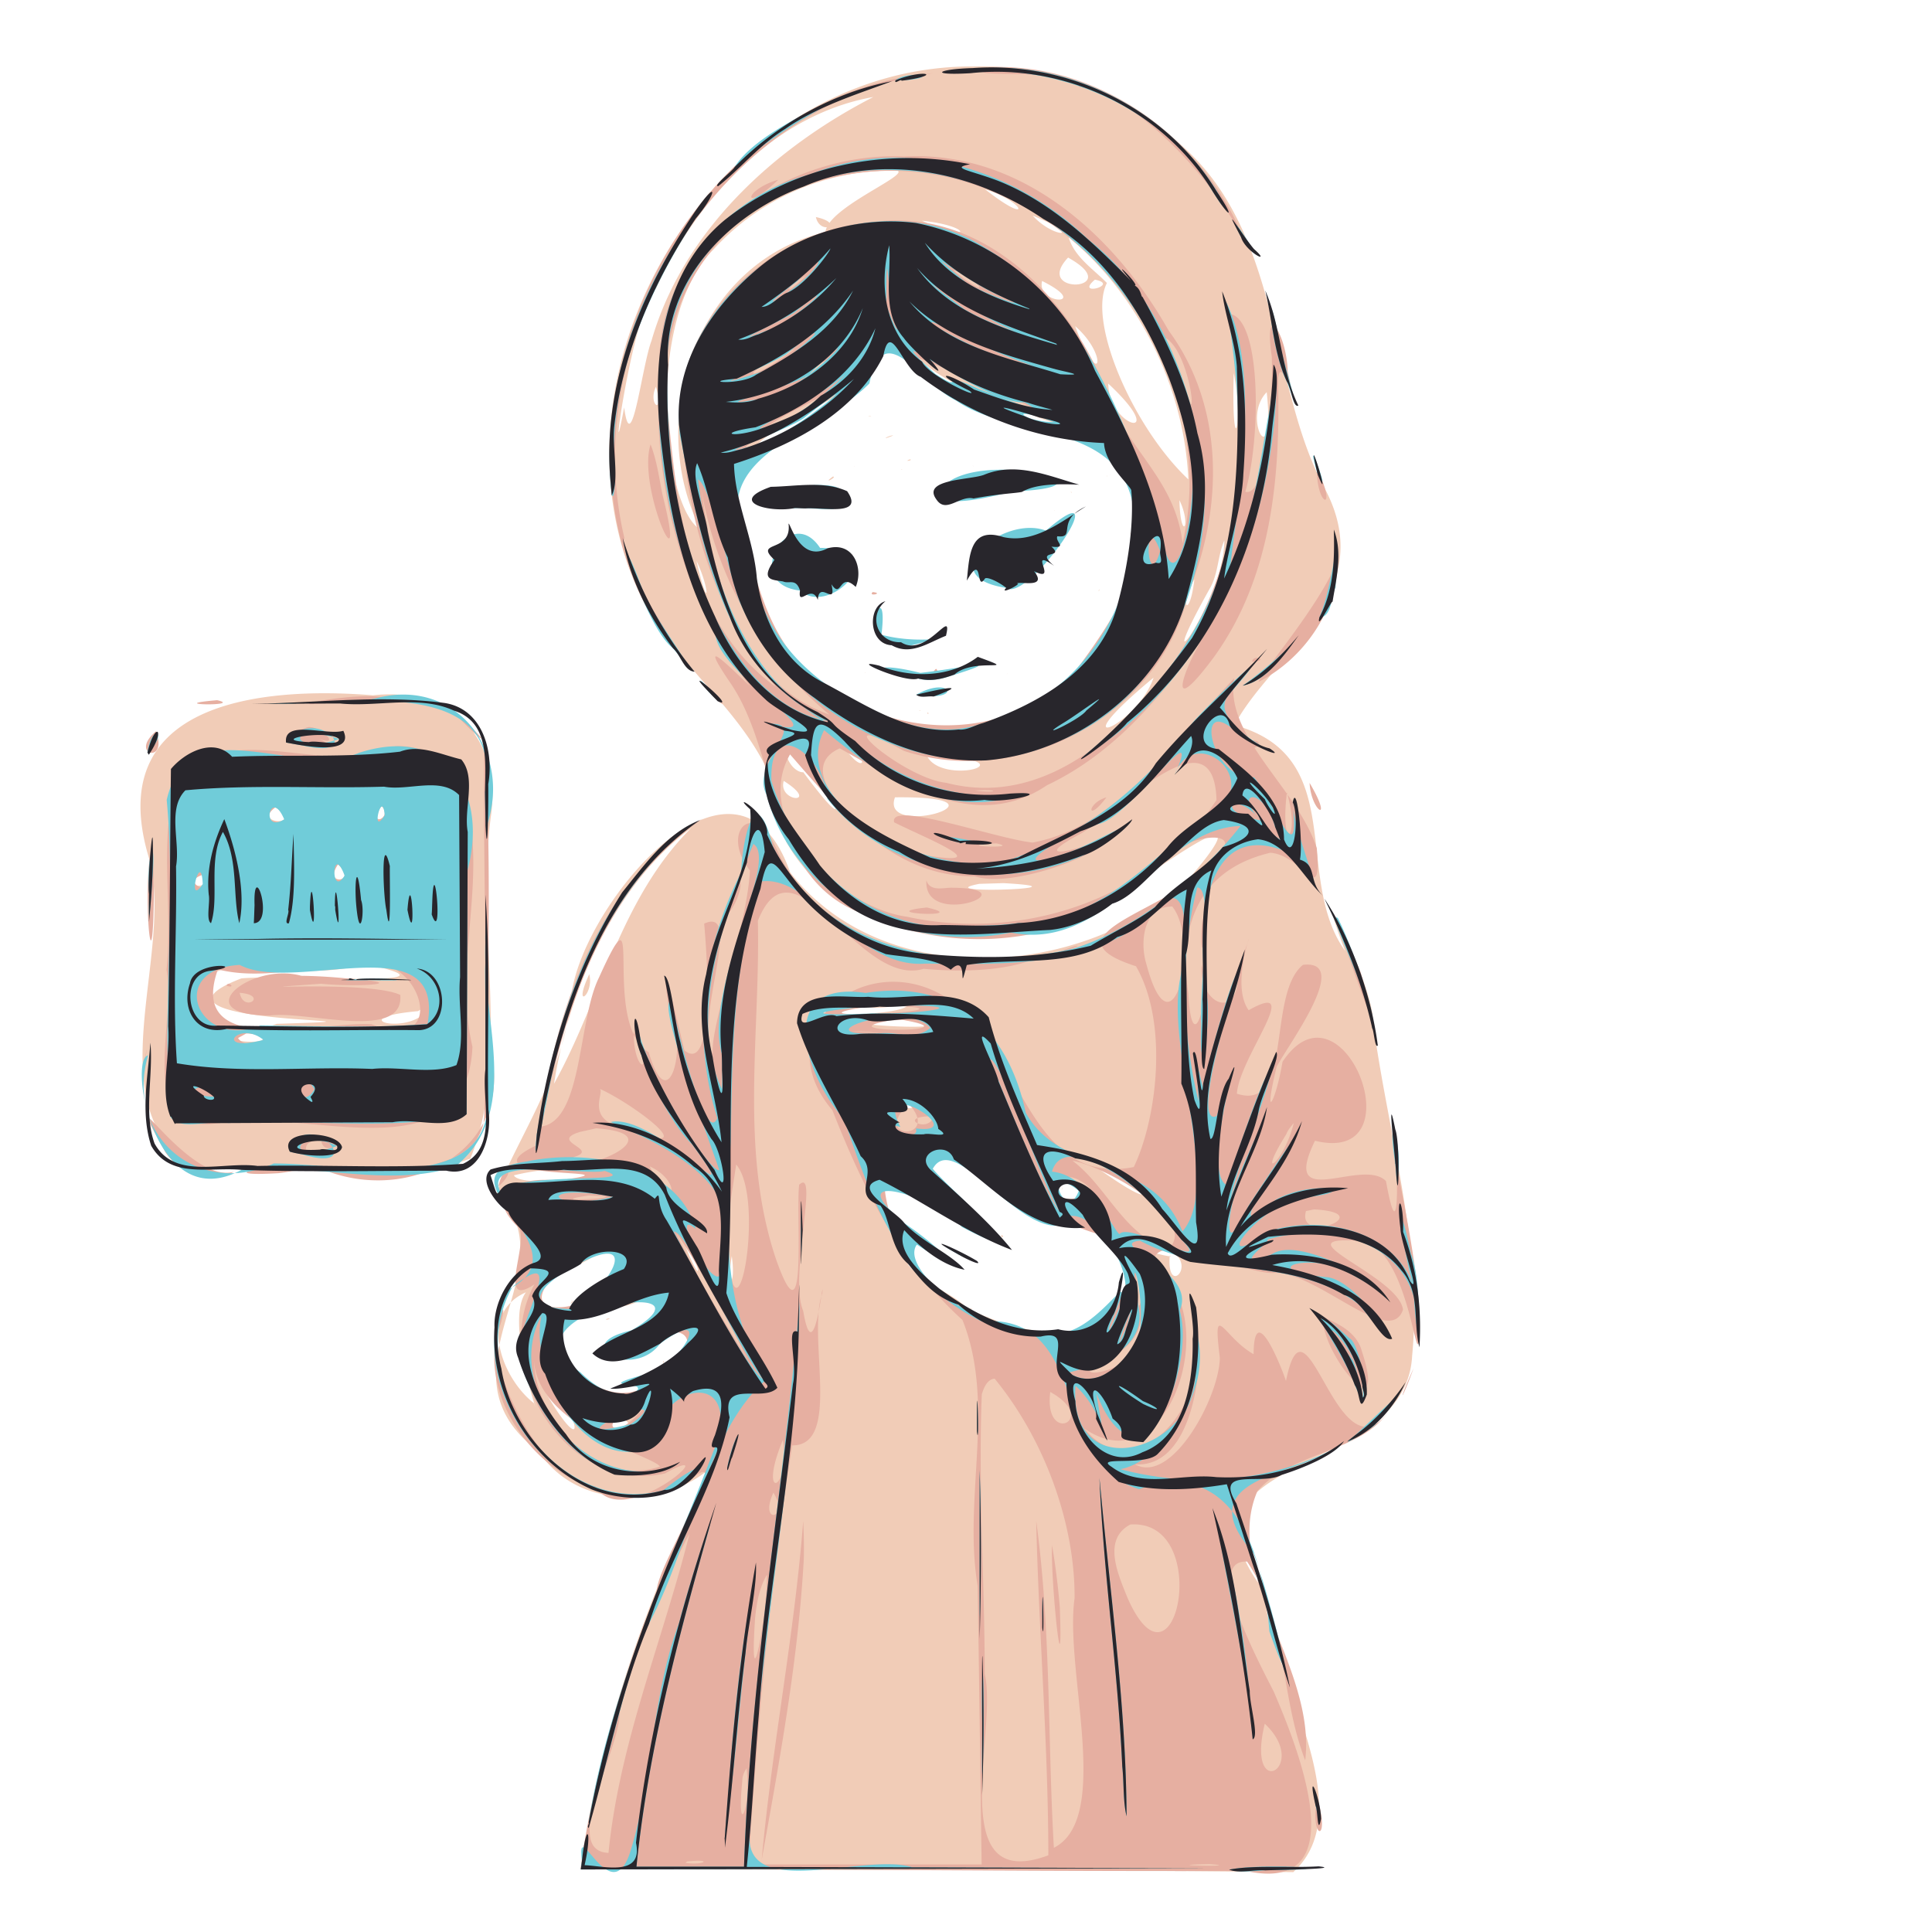 <svg xmlns="http://www.w3.org/2000/svg" width="200" height="200" viewBox="0 0 52.917 52.917"><path d="M-2179.648 1726.948c-7.185-.026-12.346 8.776-8.833 15.021 1.407 2.16 3.52 3.398 3.712 6.207 1.546 2.77 5.307 3.067 8.014 2.196 1.327-.787 5.677-4.22 2.908-1.048-2.899 2.609-8.276 2.955-10.811-.302-1.458-4.154-5.646.815-5.986 3.32-.165 2.144-1.495 3.969-2.05 5.452 2.093 2.114-1.822 4.848 1.132 7.076 1.267 1.867 3.855 1.35 4.763.414-1.743 3.468-3.046 7.184-3.585 11.037 6.503.032 13.021.01 19.506.084 1.9-1.734-.608-5.359-.811-7.716-2.881-3.84 3.886-3.008 4.067-6.424.295-3.062-.674-6.123-1.073-9.16.041-.908-1.797-4.64-.762-1.93-1.44-2.015.108-5.33-3.032-6.185 1.005-1.919 4.046-3.587 2.452-6.524-1.565-2.934-1.118-7.24-4.213-9.611-1.44-1.374-3.444-1.944-5.398-1.907zm-2.732.837c-2.6 1.335-5.183 3.578-6.075 6.673-.27.715-.552 3.303-.75 1.828-.458 2.489.21-2.651.875-3.258 1.119-2.437 3.21-4.758 5.95-5.243zm.129 2.028c1.827-.235-1.373.871-1.44 1.673-3.494.807-4.97 5.099-3.415 8.155-1.054-.598-1.56-5.771.36-7.692a6.587 6.587 0 0 1 4.495-2.136zm2.93.498c1.108.343 1.327 1.044 0 0zm1.307.724c1.472.602.593.652 0 0zm-5.939.038c.118.527.825.18 0 0zm2.905.1c1.413.148 1.382.64 0 0zm4.017.447c1.93 1.611 3.172 4.134 3.279 6.638-1.502-1.411-2.773-4.31-2.23-5.379-.376-.387-.891-.71-1.05-1.259zm-.014.563c1.628.907-.997 1.057 0 0zm.734.605c.71.138-.572.483 0 0zm-1.446.036c1.385.692-.168.666 0 0zm.906 1.238c.936.81.68 1.837 0 0zm-5.178.124c.681.59 1.232 1.171 2.111 1.548 1.096.303 2 .976 3.18 1.122.746.155.978.55 1.418 1.032.269.358.324 1.446.162 1.585-.35.606-.01 1.857-.437 2.619-.452 1.576-2.207 2.387-3.36 2.82-1.044.614-2.637.166-3.492-.225-.7-.127-1.876-.682-2.259-1.608-.667-.876-.834-1.97-1.326-2.956-.403-1.015-.247-2.52.967-3.186.951-.68 2.445-1.055 2.63-2.225.138.279.361-.42.406-.526zm-.4.722c.018-.016.042-.062 0 0zm-1.397 9.159c.015.01-.027-.03 0 0zm2.188-9.274c-.073.025.027.01 0 0zm9.13.552c.283 1.445-.071 2.521 0 0zm-3.437.29c1.733 1.615.019 1.24 0 0zm-12.391.087c.248.807-.232.507 0 0zm16.731.147c.253 2.337-.712.725.001 0zm-10.911.647c-.001 0 .01 0 0 0zm0 0c.03.028.16.034 0 0zm-1.851.074c-.036.025.035-.01 0 0zm7.953.391c.014 0 0 0 0 0zm.01 0c.043.028.015.001 0 0zm-5.429.074c-.11-.01-.412.167 0 0zm.456.655c-.201.077.108.019 0 0zm5.96.058.04.053zm-7.468.118c-.028.017-.032.036 0 0zm3.222 0c.069.03.02 0 0 0zm-1.934.1c-.051.01.027.02 0 0zm6.332.07c0 .01 0 0 0 0zm0 0c0 .169.022.033 0 0zm-.636.074c-.01 0 .01.03 0 0zm0 .024v.036zm-.078 0c-.015.06.016 0 0 0zm-7.507.027c-.324.236.131.01 0 0zm8.3.052c-.042.29.037.074 0 0zm-3.273 0h.01zm1.494.356c-.014.023.045.075 0 0zm2.97.24c.348.724.026 1.16 0 0zm-3.417.269c-.012.01.013.029 0 0zm2.251.372c0 .013-.032.026 0 0zm-.191.235c.035.144.024.03 0 0zm2.587.226c-.01 1.739-2.168 4.477-.4 1.319.238-.407.213-.895.4-1.32zm-10.187.377c-.053.02.044.01 0 0zm-4.271.182c.395.832.333 1.47 0 0zm6.047.2zm7.59.307c-.136 1.159-.445.692 0 0zm-2.607.267c-.037.083.01.063 0 0zm-3.944 2.07c-.033 0-.041.026 0 0zm-2.476.22c0 .017.04.01 0 0zm3.902.016c-.027.043 0 .016 0 0zm4.007.119c-.45 1.35-2.703 2.239 0 0zm.163.444c-.646.823-1.246 1.092 0 0zm-21.544.039c-3.118-.253-7.472.206-6.111 4.535.65 2.69-1.527 6.74 1.27 8.463 2.487-.31 5.097.557 7.507-.306 1.12-2.706.138-6.348.573-9.44.262-2.126-1.104-3.48-3.239-3.252zm12.816.213c.055.054.106.027 0 0zm2.148.204c-.018.017.098.012 0 0zm.214.07zm0 0c.05.064.05-.04 0 0zm.788.52c-.026-.01 0 .01 0 0zm-3.851.022c.325.937.08 1.541 0 0zm.676.214c.914.425.702 1.14 0 0zm-1.36.089c1.067 1.068 1.985 2.965.357.776-.29.013-.647-.561-.357-.776zm3.74.32c3.061.096.411.874 0 0zm-3.92.693c1.034.653-.169.595 0 0zm3.047.45c3.515-.041-.43 1.186 0 0zm-14.059.232c.327.407-.419.579 0 0zm-2.925.026c.86.549-.64.5 0 0zm11.412.574c-1.95 1.931-2.483 4.704-3.766 7.012.377-2.442 1.593-5.413 3.766-7.012zm-9.706.983c.621.564-.434.593 0 0zm-3.663.18c.341.63-.719.506 0 0zm21.912.355c2.572.142-2.16.315-.665.02zm-17.48 2.21c3.096.682-2.321.285-3.395.4-3.451 1.331 5.6 1.096.969 1.244-2.48.943-2.927-2.058-.47-1.456.975-.022 1.966.098 2.896-.189zm6.136.283c-.478 1.032.143.563 0 0zm-4.324.55c.066 1.311-2.827.684-.364.463l.287-.19zm13.034.321c-.444.367-4.086.225-1.173.001.39.123.78-.036 1.173 0zm-.253.36c2.948.405-3.222.12 0 0zm-17.87.364c1.559.327-1.124.356 0 0zm18.219 1.816c.545.483-.935.174 0 0zm.909 1.423c.575.603 1.396.288 1.93 1.116.56.384 1.111 1.067 1.733.553.545.078.838.855 1.015 1.019.273.522.734 1.28-.07 1.647-.32.23-.78.99-1.56.663-.955-.072-1.72-.344-2.435-.692-.332-.38-1.077-.594-1.586-1.17-.03-.686-.248-1.27-.869-1.654-.397-.934.962-.414 1.252-.245.76.112.87 1.037 1.71.946.688.328-.572-.56-.35-.353-.238-.451-1.563-.69-1.136-1.763.146.073.24-.053.366-.067zm3.838 1.742c-.013-.01.021.014 0 0zm0-.001c0-.01 0 0 0 0zm0 0s-.01 0 0 0zm-3.07-1.347c-.179.069.088.042 0 0zm3.438.083c1.285.432 1.93 1.38 0 0zm-14.455.019c3.046-.05-1.317.651-1.53.18a6.343 6.343 0 0 1 1.53-.18zm13.497.372c.476-.126.694.67.114.564-.25.031-.374-.557-.114-.564zm-.013.143c-.01.056.028.027 0 0zm.01.032zm0 0c0-.01-.026.01 0 0zm-.01.015c-.036.014.01.021 0 0zm.27 0c-.02.018.01 0 0 0zm.087.382c0 .01-.028-.01 0 0zm-.213.358c-.03.02.011.025 0 0zm-1.697.36zm-.122.17c.061.122.084-.051 0 0zm3.955.258c1.824.102.553 1.657.67.288.256.114-1.36-.268-.67-.288zm-12.597.023c.459.612.457 1.176 0 0zm-2.131.119c.803.356-.298 1.126-.706 1.463-.325.491-1.24.144-1.262-.238.336-.573 1.24-.767 1.673-1.126.077-.022.18-.092.295-.1zm-.075.017h.014zm9.656.099c.066.056.048.01 0 0zm-6.18.045c.122.87-.16.89 0 0zm5.457.099c-.01.019.013 0 0 0zm0 .01c-.027.021 0 .011 0 0zm-9.068.084c-.01.01 0 .019 0 0zm9.847.077zm4.425.015c-.034.036.01.014 0 0zm-5.708.015.042.029zm.365.33c.019.016.077.02 0 0zm5.934.173c.23.578-.225.955 0 0zm-16.89.189c-.606.812.476 3.762.22 3.037-.879-.678-1.553-2.45-.22-3.037zm3.263.158c.912.198-.165 1.003-.656 1.095-.267.265-.653.445-.148.56.665-.104 1.218-.244 1.537-.924.155.032.604-.063.574.36-.227.653-.927.941-1.497 1.245.197.578-.845.236-1.153.105-.571-.225-.853-.708-1.016-1.352.414-.943 1.543-.605 2.359-1.09zm-2.141 0-.013.01zm.132.054c-.016.067.016 0 0 0zm.058 0c-.128.094-.101.163 0 0zm.215.101c-.01 0-.001.03 0 0zm-.336.044c-.04.01 0 .021 0 0zm-.07.01s.01 0 0 0zm11.021.071c.03.032.171.01 0 0zm-11.493.032c0 .013.045.02 0 0zm1.43.058c-.041.01.117.012 0 0zm10.558.137c0 .021.063.01 0 0zm-10.337.046c-.2.026-.068.07 0 0zm-1.791.028c.086 1.16-.532.319 0 0zm.698.155c-.02.01 0 .073 0 0zm-.019.012c-.01.01-.015.034 0 0zm-.01.015c-.02.01-.01.085 0 0zm-.12.389c0 .03 0 0 0 0zm.933.116c-.023-.01 0 .022 0 0zm-.877.084c-.017 0 0 .033 0 0zm0 .023c-.01.01 0 .056 0 0zm2.274.042c-.01.01.01 0 0 0zm-.01.01c-.013.01-.01.04 0 0zm.597.148c-.01.01-.03.034 0 0zm-.197.147c-.048.02-.01.107 0 0zm-.932.046c-.017 0 0 0 0 0zm-2.448.295c1.175 1.23 1.27 2.46.13.505l-.095-.293zm1.112.123.03.02zm1.53.125c-.048.029.038-.01 0 0zm-.516.313c.04.01.01-.01 0 0zm.42.028c-.019.018-.147.01 0 0zm-.237.684c.56.364-1.516.178 0 0z" style="fill:#f1ccb7;stroke-width:1" transform="translate(2206.3 -1725.128)"/><path d="M-2179.206 1726.968c-.963.374 2.079-.052 2.465.539 2.065.42 4.131 3.33 4.54 4.248-1.085-2.806-3.948-4.915-7.005-4.787zm-1.508.163c-6.998.565-11.368 9.812-7.308 15.558.645.503-1.387-2.01-1.177-2.831-1.327-5.566 2.696-11.993 8.485-12.727zm-.824 2.283c-3.25-.152-6.84 2.334-6.696 5.832-.221 3.053.583 6.231 2.47 8.669-.7-.666-1.414-1.38-.54-.094 1.398 2.024.975 5.468 3.756 6.376 2.698 1.228 6.206.735 8.18-1.574.693-.747 2.623-.815.972.277-.616 1.09-4.49 1.827-1.79 2.693.902 1.556.571 4.19-.06 5.5-2.915.563-3.111-3.375-5.008-4.556-2.23-1.575-5.178.733-3.247 3 .828 2.106 1.861 4.21 3.563 5.745.92 2.296.01 4.87.416 7.283.041 2.543.072 5.086.109 7.63h-6.382c.24-3.835.589-7.699 1.194-11.478 1.368.011.397-2.992.825-4.169.043-.675-.223 2.268-.525.482-.394-.91.445-3.975-.11-3.452-.098.779.24 4.497-.624 2.068-1.022-3.002-.436-6.201-.507-9.298.996-2.48 2.749 1.863 4.54 1.315 1.047.098 2.391.069 3.244-.36-2.664.396-5.974-.192-7.246-2.863-.636-1.496-1.587-.523-.755.53-.075 1.542-1.112 4.298-1.014 5.022-.537-.9.864-4.07-.24-3.566.09.964.287 4.147-.541 3.471-.196-.788-.714-3.127-.419-1.076.53.803.01 3.069-.558 1.128-1.335-.802-.052-4.954-1.361-2.05-.585 1.168-.438 3.918-1.58 4.084.607-3.135 1.665-6.545 4.43-8.445-3.07 1.863-4.124 5.611-4.563 8.96-2.19 1.033 3.209.593.587.967-1.063-.122-2.12.292-1.066 1.3.263.446-.621 2.242.423 1.54-1.25 2.292.867 5.786 3.577 5.18 1.753-.983-1.14 1.644-1.907.355-1.766-.331-2.747-3.272-2.751-3.897-.316 2.66 3.004 5.261 5.393 3.679 1.222-.975-.966 2.363-.962 3.087-.956 2.456-1.736 4.996-2.09 7.613 6.076-.01 12.15.068 18.226.051 3.064.672 1.4-3.433.762-4.914-.47-.919-1.904-3.621-.729-3.559 1.095 1.616.901 3.676 1.592 5.442.303-2.553-2.283-5.124-1.307-7.378.96-1.093 2.833-1.036 3.62-2.213-1.435 2.04-2.277-3.595-2.84-.799-.167-.497-.876-2.216-.887-.733-.825-.46-1.13-1.547-.925.097-.012 1.07-1.309 3.484-2.322 2.92 1.815.12 1.873-3.543 1.668-3.407.382 1.595-1.59 4.21-3.06 2.425 2.365 1.626 3.815-3.165 1.937-4.382-.322-1.237 2.405.148 3.226.124 1.155-.097 3.207 2.084 3.568 1.003-.12-.948-3.55-2.076-1.083-1.875 1.153.267 1.43 3.21 1.504 2.78.21-1.537-.708-5.024-.647-5.36.103.883.111 2.885-.24.935-.642-.666-2.916.888-1.945-1.106 2.843.698.759-4.636-.889-2.162-.2 1.167-.54 1.681-.16.135.314-.604 2.073-2.943.72-2.791-1 .813-.25 4.04-1.81 3.529.068-1.005 1.868-3.162.323-2.286-.628-.856.518-3.197-.307-1.102.113 1.409-1.062.995-.979-.14.257.895-.27 2.68-.365.79-.29-1.923.324-3.406 2.244-3.861.917.07 1.413 1.55 1.273-.122-.516-1.63-2.538-3.06-2.264-4.655-1.605 1.679-3.145 4.059-5.522 4.498-1.032-.114-3.952-1.164-3.79-.555.743.382 2.938 1.249.838.898-1.225-.09-3.849-2.253-2.328-2.924 1.726.963 3.731 2.325 5.677 1.01 2.086-.987 3.509-2.888 4.769-4.748-.79.86-1.813 3.41-.206 1.25 1.597-2.202 1.835-4.968 1.763-7.594.063-.852.554 1.075.265-.251-.027-1.015-.67-1.986-.435-.395.037.993-.115 3.875-.725 3.7.427-1.428.456-4.805-.455-4.876.441 3.034.54 6.332-1.17 9.024-1.351 2.205-3.738 4.562-6.566 3.824-1.204-.123-3.506-2.162-1.161-.875 3.209 1.06 7.074-1.009 7.802-4.353.947-2.317.981-5.082-.552-7.161-1.485-2.629-4.048-4.936-7.245-4.766zm.091 18.005c-.24-.177-.484-.358 0 0zm9.212-3.948c.199-.19.39-.375 0 0zm.228-.219c.49-.025.037-.224 0 0zm-.069 2.162c.022.464.552-.063 0 0zm-1.282 4.861c-.134 1.07.11 1.103 0 0zm5.777 12.327c-.47 1.045-.336.927 0 0zm-5.324-1.565c-.092-.28-.13-.397 0 0zm-19.796.65c.27-.596.227-1.181 0 0zm.054-4.062c.534-.477.137-.677 0 0zm6.235-7.396c.657-.756.38-1.774 0 0zm9.045.997c.683-.156.866-.342 0 0zm-6.687 13.754.01.073zm2.246-35.174c4.968.082 9.03 5.38 7.898 10.2-.211-1.86-1.683-2.651-2.21-4.464-1.052-2.424-3.343-4.683-6.187-4.343-3.06.188-5.97 3.072-5.265 6.26.214 2.337 1.02 4.663 2.525 6.485-2.424-1.736-2.726-5.025-2.978-7.772-.31-2.613 1.329-5.254 3.883-6a7.116 7.116 0 0 1 2.334-.366zm-3.177.246c-.964.278-1.002.962 0 0zm4.795 2.48c.478.11 1.158.826.314.25zm-4.03.143c-.63.63-.617.361 0 0zm9.84 1.705c.76.44.95 3.159.425.987-.149-.325-.376-.623-.424-.987zm-7.623.225c2.045.762 4.157 1.673 6.058 2.833 2.166 1.614.32 4.45-.895 6.061-1.967 2.136-5.445 1.87-7.433-.079-1.381-1.375-1.467-3.496-2.038-5.13.511-1.986 2.738-1.935 3.839-3.293l.193-.24zm-2.523.084c-1.543 1.11-1.505.645 0 0zm.875.314c-.744.88-.87.278 0 0zm-4.83 2.297c-.382 1.193 1.053 4.257.326 1.376-.093-.462-.154-.934-.326-1.376zm18.25.664c-.01 1.076.592 1.194 0 0zm-15.98.13-.017.104zm8.95.158-.01.068zm-9.842.21c.382 2.38 1.66 4.71 3.522 6.238-2.54-.878-3.19-3.897-3.522-6.237zm17.451 1.96c-.395 1.152-2.02 3.04-2.18 3.385 1.242-.636 2.172-1.97 2.18-3.385zm-12.745.923c-.14.13.322.032 0 0zm3.344.411-.113.17zm-.05.119-.018.065zm2.103.764-.062.01zm-3.663.807c-.202.183.146.12 0 0zm-6.391.423c.463.608.952.814 0 0zm-8.807.346c-1.053-.117-3.263.414-.968.097 1.013-.155 4.017.41 1.374-.083l-.406-.015zm1.99.42c1.045 1.13.949.764 0 0zm.834 1.01c-.035 3.364.103 6.729 0 10.093-.188 2.06-4.373 1.194-4.226 1.495 2.435.852 5.18-.798 4.341-3.546-.026-2.676.088-5.384-.115-8.043zm-4.93 11.474c-.94-.161-2.602.255-.714.143.242-.026.481-.074.714-.143zm-1.934.105c-1.271.357-3.281-3.093-1.869-.535.401.586 1.214.927 1.87.535zm-2.445-1.96c-.01-.397-.103-1.23-.032-.346zm-.043-.83c.192-.896.096-.576 0 0zm2.036-10.128c-1.557.132.755.17 0 0zm2.477.741c-1.727.543 1.503.723.195.28.859.33.096-.357-.195-.28zm.592.304.07.013zm-4.744-.193c-.76.64.347.923 0 0zm6.557.41c-1.895.927-4.565-.886-6.03 1.005-.438 1.65-.064 3.418-.238 5.118.275 1.458-.895 4.61 1.465 4.19 2.306-.43 6.758 1.489 6.914-2.083-.568-2.424.57-4.949-.353-7.267-.332-.64-1.047-1.002-1.758-.963zm10.81.223c1.347 1.538 2.807 3.363 5.063 3.339 1.135.375 3.935-.814 3.595-1.082-.753.385-2.188.71-.69-.09 1.01-.576 3.644-3.425 3.712-.918-1.787 2.741-5.347 3.882-8.478 3.197-1.763-.234-4.285-2.553-3.202-4.446zm14.23.78c.04.804.68 1.152 0 0zm-9.166.208c.733-.04.602.082 0 0zm8.544.055c.385 1.305-.2 1.709 0 0zm-4.944.134c-.547.16-.545.729 0 0zm-19.857.23c.36.332-.439.637 0 0zm-2.9.04c.873.545-.703.523 0 0zm19.741.99c.768.157-1.38.07 0 0zm-23.131.083c-.267 1.121.02 4.29.057 1.372 0-.458-.01-.916-.057-1.372zm5.103.492c.6.445-.443.661 0 0zm-3.674.277c.343.684-.727.2 0 0zm19.788.16c-.083 1.358 2.916.214.684.202-.227 0-.586.112-.684-.203zm6.735.717c.782.984 0 4.286-.717 1.549-.17-.577-.079-1.546.717-1.549zm-6.722.027c-1.56.163 1.298.294 0 0zm11.276.538c.366 1.055 1.388 4.058.613 1.26a9.439 9.439 0 0 0-.613-1.26zm-26.82 1.055c1.631-.548 2.592 2.495.337 1.605-1.333-.097-5.092.972-4.211-1.502 1.284.32 2.58-.142 3.873-.103zm-1.588.278c-1.387-.39-3.19 1.082-.86 1.087.988-.14 3.684.72 3.569-.564-.905-.425-5.152-.09-2.17-.306 1.034.104 2.627-.01.657-.15a14.475 14.475 0 0 0-1.196-.067zm-2.05.27c.274.098.056-.15 0 0zm.361.196c.807.062.107.566 0 0zm17.665.344c3.331.117-3.358.468-.396.025.132-.01.265-.017.396-.025zm.496.398c2.106.365-2.316.351-.314.01.105 0 .21-.01.314-.01zm-1.398.302c.548.016 1.353.13 0 0zm-5.968.01c.625 1.276-.031 1.147 0 0zm-10.618.061c1.07 0 .028.537-.222.123zm9.68 1.512c.95.425 2.998 1.975.728 1.092-1.177-.234-.567-.995-.727-1.092zm8.465.409c.919 1-1.066 1.031 0 0zm.683.345c-.134.506-1.077-.013 0 0zm9.866.183c-.264 1.095-1.064 1.68-.206.31.044-.12.13-.211.206-.31zm-19.108.147c2.374.17-.828 1.411-.62.789.762-.22-.708-.421.177-.69zm-7.966.225c-.85.88 1.733.308.019.374-.051-.466.955-.134-.02-.374zm.44.129c.089.513 1.01-.197 0 0zm16.942.312c1.621.618 2.88 1.876 4.49 2.272 2.028 1.739-1.455 3.596-2.995 2.356-1.75-.468-2.892-2.34-3.009-3.656 1.047-.182 3.742 2.157 1.967.262-.125-.324-1.207-1.018-.453-1.234zm.09.014h-.058zm3.54.207c.982.183 3.494 1.654 2.623 2.417-1.212-.368-1.675-1.708-2.623-2.417zm-2.842.104-.078.114zm-6.368 0c.813.956-.018 5.354-.237 2.331-.027-.784.122-1.559.237-2.33zm-2.368.052c.92.417.656 1.367 0 0zm11.493.294c.355 0 .957.647.281.217zm-2.266.086.045.015zm2.158.035c1.416.542-.956.716 0 0zm-13.056.383c1.583.036-1.526.22 0 0zm13.993.01.137.171zm5.875.37c1.805.096-.487.99-.223.045l.12-.024zm-17.47.653c.68.914 1.816 3.18 1.929 3.417-.691-1.11-1.37-2.233-1.93-3.417zm-1.777.483c1.003 1.494-3.47 2.362-1.31.433.464-.103.806-.434 1.31-.433zm14.087.3.01.057zm.291.332c.252.944-.016 1.348 0 0zm-5.3.01.054.01zm5.007.477-.022.06zm-13.478.102c2.053.2-1.99 2.153.252 1.459.93-.98 1.907-.203.56.59-1.506 2.06-4.567-1.669-1.385-1.891l.277-.105zm13.293.12-.01.038zm5.595.472c-.083.982 1.801 3.203 1.055.92-.133-.492-.625-.738-1.055-.92zm-6.752.054-.079.033zm1.753.04c.625 1.467-2.962 1.895-.55.849.27-.21.508-.498.55-.85zm-16.533.418c-.713 2.357 3.126 3.23 3.366 3.581-1.909.664-3.89-1.798-3.366-3.58zm2.122.062-.04.056.04-.056zm-.378.194-.081.068zm10.79.92c1.347 1.64 2.203 3.938 2.189 6.014-.281 1.975 1.033 6.02-.567 6.835-.173-2.978-.077-5.985-.484-8.95.07 3.053.328 6.1.333 9.155-2.892 1.077-1.37-3.413-1.743-4.969 0-2.553-.18-5.106-.08-7.659.051-.164.142-.41.353-.427zm1.523.364c1.361.75-.188 1.489 0 0zm-11.158.463c-.9 1.099-1.303.178 0 0zm3.836.848c.213 1.444-.71 1.698 0 0zm-.262 1.446c.462.72-.41.903 0 0zm.817.777c-.238 3.108-.856 6.17-1.136 9.274.489-2.722 1-5.463 1.152-8.23.01-.348 0-.696-.016-1.044zm8.962.095c2.279-.15 1.249 5.014-.08 2.008-.238-.604-.709-1.594.08-2.008zm-12.075.249c-.728 2.917-1.924 5.732-2.22 8.746-1.34-.055.361-2.879.308-3.91.477-1.67 1.097-3.302 1.912-4.836zm9.929.318c-.045.935.313 4.397.212 1.686a20.41 20.41 0 0 0-.212-1.686zm-7.81.809c.021 1.036-.499 3.814-.324 1.201.04-.413.111-.837.324-1.201zm13.636 4.081c1.268 1.194-.53 2.197 0 0zm-14.193 1.223c.134 1.115-.283 1.983-.118.354a.613.613 0 0 1 .118-.354zm15.633.819c-.23 1.115.378 1.279 0 0zm-17.261 1.731c.728-.079.473.113-.046.037zm14.309.073c1.081.078-1.654.031 0 0z" style="fill:#e6afa1;stroke-width:1" transform="translate(2206.3 -1725.128)"/><path d="M-2172.633 1776.337c1.052-.203 3.525.012 1.093.01-.363.02-.733.085-1.093-.01zm-17.728-.239c-.166-1.335.82 1.487 1.347-.324.611-2.032.564-4.21 1.322-6.221.216-.903 1.327-4.309.591-1.769-.772 2.78-1.478 5.594-1.766 8.471h2.945c.174-5.186 1.08-10.32 1.524-15.48-.103 4.843-1.182 9.603-1.352 14.442-.325 2.064 3.145.627 4.447 1.058 2.728.01 5.457.016 8.185.023l-17.275.034.017-.12zm3.912-.633c.194-2.432.336-4.884.855-7.273-.356 2.214-.614 5.96-.86 7.273zm-3.728-.423c.595-3.694 2.261-7.086 3.565-10.55.425-1.952-1.752-1.311-1.717.177-1.782 1.05-3.505-1.834-3.14-3.512-1.113 2.081 1.309 4.918 3.544 4.145-2.02.94-3.654-1.248-4.158-2.96-.226-.725 1.483-3.272-.178-1.97-1.439 2.55 1.209 6.349 4.126 5.577.989-.807 1.437-.797.266.011-2.962 1.066-5.964-2.865-4.522-5.51 2.296-1.118-2.159-3.141.515-3.508 1.754-.374 4.152.101 4.63 1.844-.877-.771.952 2.654.701.69.95-2.11-2.456-3.33-3.024-3.616 1.202-.269 3.898 2.893 2.222.606-.758-.691-1.785-3.124-1.471-3.125.3 1.264 1.895 3.853 2.22 3.84-.436-1.278-1.696-4.575-1.327-4.656.19.804.94 4 1.27 3.23-.705-2.267-.402-4.655.654-6.731.036-.933.394-2.603.868-.718 1.44 3.061 5.328 3.498 8.27 2.794 1.769-.569 3.526-2.044 4.541-3.35-2.222.07-3.608 3.47-6.288 2.92-2.773.578-5.97-.912-6.689-3.767-.48-.86 1.19-1.989.082-1.95 2.047.542-1.413-1.341-1.482-2.437-1.265-2.41-1.765-5.25-1.488-7.951.22-2.237 1.908-4.102 4.073-4.658 2.644-1.084 5.623-.145 7.611 1.772 2.108 1.655 3.063 4.44 3.201 7.045-.018 2.745-1.341 5.696-4.053 6.726-3.303 1.509-7.325-.713-8.694-3.856-.322-.907-.795-3.158-1.132-3.334.32 2.655 1.27 5.598 3.845 6.83 1.318 1.286 3.217 2.095 5.072 1.762-2.045.807-4.003-.505-5.464-1.726-1.07 2.103 3.238 4.32 5.31 3.468 1.967-.677 3.56-2.082 4.809-3.704.586-.65 2.488-2.453 1-.776-.856.892 2.273 2.067.27 1.163-1.31-1.333-.824 1.252.386 1.142.512.61 1.288 2.75 1.056.677.049 1.007 1.218 3.333-.047 1.413-2.514-1.154-2.582 2.308-2.294 3.933.112.848-.23 2.56-.162.744-.06-1.041.356-3.74-.106-3.75-.495 1.876-.41 4.042.033 5.855-.015-.881-.225-1.775.127-.355.148-.79.873-3.438 1.017-3.223-.376 1.061-1.304 4.29-.648 3.982.933-2.658-.455 1.39.253 1.883.335-.842 1.037-3.147 1.254-3.15-.271 1.165-.916 2.482-1.119 3.523.345-1.086 1.422-3.209.422-.929-.422.64-.812 3.055.055 1.147.629-.967 2.01-3.058.731-.829-.624.685-1.119 1.7.018.652 1.05-.586 2.61-.22.578-.045-1.03.267-2.575 2.159-.643.868 1.392-.388 3.235.016 3.826 1.475-.309-1.022-.466-2.82-.055-.826.334.772.212 3.3.085 1.204-.535-1.855-2.993-2.098-4.517-1.405 1.505-.698-.938.806.615.223 1.017-.693 4.369 1.85 1.997.427-1.058-.47-2.432 0-.51.194.944.048 2.31 2.482.91.752-1.73-1.323-4.15-.741-6-1.75-.96.107 1.583.817 1.09 1.91.458 1.587-1.08 5.31-2.285 2.265.255 1.63.207.502-.57-.198-.208 2.812 3.434 1.801 3.284-.543.216-.812-.269-2.547.075-.752.336 1.645-1.118 3.404-2.133 3.577 1.944.518 4.03.36 5.842-.546-1.086.738-4.023.78-2.19 2.852.328.8 1.365 4.77.432 2.138-.159-2.076-.945-4.808-3.569-3.897-2.417-.72-1.307-4.806-4.314-4.598-2.235-1.044-3.05-3.414-3.767-5.54-1.055-1.134-1.94-3.825.592-3.452 2.384-.381 3.896.98 4.384 3.277.961 1.764 3.49 1.145 4.293 3.256 1.068-1.245-.414-4.797-.078-6.855.222-1.041.369-3.42-.968-1.63-1.702 1.265-4.002 1.166-5.996 1.148-1.887.149-3.094-2.436-4.495-2.251-.8 2.258-.786 4.756-.838 7.136-.115 2.303-.266 4.501 1.005 6.482-1.757 1.506-2.065 4.684-3.376 6.951-.62 1.7-.96 3.49-1.517 5.202zm1.164-10.912c1.556-1.155-2.56.645 0 0zm.145-.9c.31-.294-1.184-.06.133-.43.954-.051 2.134-2.055.514-.867-.747 1.005-2.546.02-.785-.365 2.656-1.562-3.85-.534-1.397 1.147.377.37.995.82 1.535.515zm3.464-.322c-.822-1.08-2.049-4.047-2.445-4.05.673 1.278 2.015 3.76 2.445 4.05zm9.394-.153c1.812-.024.408-4.702.891-1.842.334 1.478-2.076 1.806-1.905 1.813a.926.926 0 0 0 1.014.028zm.575-1.29c.41-1.387-.623 1.459 0 0zm-.198-.493c.718-.96-1.107-3.338-1.722-2.272-1.191.042-2.836-2.587-3.397-1.558.61.72 3.18 2.846.796 1.592-.683-.826-3.51-1.688-1.537-.077.878.587 1.966 1.632.306.561-.55.74 2.257 2.814 3.635 2.403 1.265.305 2.598-2.458 1.666-.243-.175.639.32-.634.253-.406zm-4.382-1.466c-1.38-.783 1.462.624 0 0zm-10.696 1.475c1.087-.487 2.073-2.218.194-1.2-.69.355-1.727 1.166-.194 1.2zm16.769-1.9c-.539-1.086-3.182-3.153-3.544-1.862 1.05.099 1.686 1.626 1.85 1.711.255-.354 2.64 1.101 1.694.15zm-3.335-.758c-.662-1.154-1.554-4.103-1.92-4.2.528 1.301 1.426 3.577 1.92 4.2zm-12.229-.415c-2.172-.41-1.79.44 0 0zm12.753-.165c-1.043-.82-.336.938 0 0zm-15.849.01c.541-.54 3.977-.191 2.863-.555-.507.146-3.34-.446-2.863.555zm11.393-1.718c1.555.2-1.208-1.538-.431-.041-.722-.201.536.521.43.04zm-5.323-2.054c-.512-1.75 1.586-5.283.867-5.738-.842 2.028-1.777 4.855-.864 6.708a8.715 8.715 0 0 0 0-.97zm5.711-.7c-.662-.807-3.719.285-1.327.146.439-.033.953.194 1.327-.146zm-1.605-.398c1.158.039 3.075-.208.782-.217-1.111-.01-3.44.302-1.104.233.105-.01.225 0 .322-.017zm4.016-2.472c2.365.043 3.825-2.08 5.602-3.198.846-.989-.845-2.18-1.318-.865.844-1.875-1.297 1.243-2.093 1.348-.8.192-2.926 1.515-.795.776.646-.224 2.423-1.286.947-.214-2.376 1.453-5.843.937-7.57-1.25-.083-1.154-1.594-2.357-1.534-.5.692 2.35 2.889 4.3 5.441 3.978.441 0 .887-.02 1.32-.075zm7.036-2.63c-.334-1.205-1.296-.966-.222-.018-.012.134.818.769.222.018zm-.403-.184c-.669-.866-1.339-.241 0 0zm-7.595-2.664c2.615-.62 4.264-3.2 4.127-5.806-.305-2.504-3.305-1.934-4.876-3.033-.98-.467-1.98-2.35-2.366-.464-1.434 1.462-4.743 1.964-3.233 4.65.092 2.3 1.907 3.876 3.958 4.57.76.278 1.619.373 2.39.083zm-1.833-.776c.961-.546 1.301.218 0 0zm.053-.444c-1.317-.147-1.333-.505.06-.155 1.045-.115 2.594-.458.694.126-.243.069-.507.098-.754.029zm-.723-.911c-.937-.238-.075-1.98-.282-.289 1.215.326 2.288-.111.548.366l-.266-.077zm-2.513-1.499c-1.623-.176-.296-2.444.55-1.168 2.057.01.284 1.92-.55 1.168zm5.649-.073c-2.087-.31-.096-2.017 1.086-1.568 2.077-1.78-.48 2.008-1.086 1.568zm-5.8-2.183c-2.994-.166 2.578-1.356 1.074.024-.359.015-.716-.038-1.074-.024zm3.887-.239c.323-1.609 5.608-.362 2.144-.223-.7.147-1.424.372-2.144.223zm-2.98 6.062c-2.966-1.386-3.46-4.99-4.05-7.847-.388-4.164 4.948-7.393 8.453-5.052 2.666 1.622 3.787 4.786 4.718 7.595.374 2.832 1.2-1.3.75-2.257-.606-3.902-3.904-7.416-7.982-7.52-2.988-.16-6.214 2.026-6.283 5.214-.038 2.954.374 6.223 2.316 8.585.546.625 1.24 1.148 2.078 1.282zm9.11-4.645c-.463-1.27-.381 1.25 0 0zm-11.177-2.88c1.01-.145 3.626-2.504 1.455-.795-.338.305-2.975 1.224-1.455.794zm.262-.494c1.099-.108 2.867-1.965 2.801-2.119-.247.924-3.285 2.215-2.8 2.12zm8.006-.163c-1.345-.505-.864 0 0 0zm-.806-.54c-1.105.077-4.386-2.568-2.444-.776.873.554.01-.152 1.194.415.172.044 2.134.862 1.25.362zm-7.398-.07c1.098.13 3.507-2.66 1.533-.737-.112.27-3.093 1.019-1.533.738zm.15-.75c.987-.356 2.418-1.902.715-.496-.735.45-2.557 1.079-.716.496zm7.916-.115c-.923 0-3.65-1.635-3.155-1.182.952.587 2.044 1.036 3.155 1.182zm-.206-.812c-1.11-.022-4.543-2.652-2.115-.805.656.38 1.38.628 2.115.805zm-7.546-.209c.815-.245 2.229-1.697.783-.508-.243.17-2.062 1.006-.783.508zm3.462-.434c-.143-1.244-.16-1.945-.165-.305.02.19.528 1.284.165.305zm-2.826-.65c.816-.552 1.2-1.35.217-.275-.716.535-.959.787-.217.276zm5.68.08c-.827-.365-2.35-1.595-.865-.345.275.243 2.235.94.865.345zm8.742 41.412c-.24-1.676.354 1.571 0 0zm-5.298-1.085c-.119-2.642-.512-5.264-.625-7.907.28 3.086.726 6.164.743 9.268-.103-.447-.068-.908-.118-1.361zm-3.838-1.223c-.028-1.246.034-2.122.04-.353.014 1.142-.065 2.93-.04.727v-.374zm7.41.476c-.155-2.037-.683-4.02-.988-6.036.611 1.953.878 3.998.989 6.036zm-7.478-5.058v-2.308c.05 1.188.039 3.63 0 4.01v-1.702zm1.716 1.654c.015-1.547.049 1.435 0 0zm-8.63-4.031c.149-.834.564-1.438 0 0zm17.218-.91c.832-.78 1.687-1.633.511-.254-.07.075-1.183.776-.51.253zm-10.38-.434c.015-1.547.05 1.436 0 0zm10.35-.925c-.273-.87-1.82-2.812-.137-1.274.323.14.688 2.6.137 1.274zm.208.01c-.096-1.09-1.63-2.347-.285-.718.117.083.404 1.698.285.718zm-15.378-4.253c.034-1.842.018 1.911 0 .103zm16.28-1.813c-.267-1.733.242-.585.054.477l-.02-.05zm-31.603.163c-2.398 1.299-3.1-3.034-2.558-3.137-.647 2.202 1.375 3.909 3.44 2.962 2.087-.012 6.454 1.082 5.802-2.358.041-1.17-.079-4.375.042-4.212-.365 2.184 1.129 5.038-.868 6.653-1.804.6-3.937-.111-5.858.093zm1.323-.5c.433-1.343 2.295.66.322.072l-.322-.071zm1.295-.158c-1.189-.54-1.494.569 0 0zm5.47-.31c.526-3.11 1.487-6.492 4.144-8.458-1.707 1.496-2.847 3.501-3.427 5.692-.158.01-.927 4.63-.717 2.766zm-10.031-.48c-.251-2.891.162-5.811-.105-8.686.607-2.592 3.553-.547 5.272-1.291 2.4-.774 3.542 1.104 2.966 3.225-.011 2.225-.01 4.45-.023 6.675-2.117.49-4.359.105-6.53.242-.449-.115-1.295.24-1.58-.166zm1.185-.554c-.157-.555-1.13-.053 0 0zm2.758-.206c-.54-.873-.49.774 0 0zm-1.397-1.353c-.69-.558-1.406.37 0 0zm4.494-.438c.485-2.743-3.621-.816-5.145-1.615-2.028.11-1.16 2.348.57 1.658 1.525.01 3.053.083 4.575-.043zm-1.942-1.223c.925-.063 1.768.07.35.023-.074.012-1.155.01-.35-.023zm-4.216-2.607c-.044-.995-.463.694 0 0zm3.886-.232c-.35-.94-.396.645 0 0zm-1.654-1.54c-.384-.903-.665.409 0 0zm2.752-.11c-.062-.778-.404.632 0 0zm27.048 5.835c-.029-.935-1.306-3.247-.942-3.023.388.762 1.128 2.869.942 3.023zm-33.501-3.672c-.09-1.02.213-1.871.085-.36-.025.482-.12 1.617-.085.36zm22.201-1.414c-1.772-.483 1.964.226.161-.014l-.054.01zm-13-1.4c.535-3.179-3.625-2.409-5.584-2.406-1.393-.01 2.083-.013 2.584-.146 2.23-.601 3.782 1.493 3.027 3.547-.024-.33-.023-.663-.027-.994zm16.375-.951c2.195-1.782 4.059-4.27 4.178-7.192.21-1.75.014-3.525-.25-5.26 1.052 2.13.181 6.201.111 7.264.77-1.268.983-4.705 1.26-4.887-.109 3.9-1.919 8.052-5.3 10.075zm-25.622-.115c.118-.829.597-.55 0 0zm3.797-.277c.791-1.106 2.305.514.428.076l-.428-.076zm1.449-.098c-1.506-.495-1.33.47 0 0zm10.163-1.253c-.924-1.096 1.016.91 0 0zm14.59-.208c.818-.564 1.944-1.734.67-.353-.194.164-.418.303-.67.353zm-15.601-1.02c-.858-.662-1.763-4.171-.789-1.473.155.445 1.854 2.778.789 1.473zm17.702-.85c.428-.996.536-3.097.441-.816-.115.199-.096.822-.441.816zm-19.432-3.922c-.133-2.81 1.006-5.582 2.802-7.708-1.578 2.306-2.946 5.022-2.658 7.898-.077.932-.128.025-.144-.19zm19.373-.04c-.41-1.434.464.959 0 0zm-.828-2.486c-.474-.895-.619-3.339-.205-1.067.076.424.718 2.473.205 1.067zm-1.26-3.967c-.614-1.212 1.018 1.363 0 0zm-.776-1.25c-1.445-2.45-4.498-3.627-7.251-3.23 3.01-.706 6.36 1.04 7.684 3.81l-.236-.276zm-13.095-.667c.69-1.121 3.473-2.16 3.676-2.183-1.534.507-3.117 1.742-3.676 2.183zm4.408-2.378c.324-.259 1.244-.12.372-.01z" style="fill:#70ccd9;stroke-width:1" transform="translate(2206.3 -1725.128)"/><path d="M-2172.633 1776.337c.636-.128 1.663-.044 2.448-.09.7.071-1.128.095-1.455.11-.316-.026-.724.094-.993-.02zm-17.728-.239c.121-1.146.286-.822.073.117.484.012 1.615.34 1.407-.614.355-3.158 1.193-6.4 2.2-9.311-.916 3.234-1.85 6.579-2.186 9.965h2.945c.154-4.433.804-8.827 1.34-13.222.129-.566-.205-1.578.127-1.43.022-.582.067-2.106.038-.703.025 3.754-.849 7.44-1.098 11.177-.121 1.394-.186 2.793-.331 4.185l12.728.036-17.275.034.017-.12zm3.912-.633c.175-2.517.41-5.066.854-7.54.035.67-.212 1.685-.286 2.485-.232 1.77-.335 3.555-.563 5.327 0-.091 0-.182-.01-.272zm-3.728-.423c.63-3.427 1.924-6.72 3.393-9.856.39-.824-.241-.038.067-.75.22-.682.404-1.513-.604-1.206-.55.324.12.505-.625-.068.228.774-.169 1.93-1.142 1.723-1.105-.225-1.916-1.085-2.282-2.13-.45-.497.324-1.668-.079-1.66-.865 1.003-.072 2.458.654 3.317.672 1.027 2.056 1.283 3.125.754-.361.355-1.198.418-1.798.353-1.307-.551-2.215-1.878-2.641-3.205-.295-.696.696-1.167.382-1.684.138-.437.972-.742-.047-.762-.892.548-1.044 1.78-.793 2.747.31 2.003 2.347 3.985 4.473 3.318.47.065 1.3-1.288 1.09-.775-.534 1.134-2.075 1.158-3.08.769-1.69-.743-2.798-2.6-2.672-4.447-.028-.678.421-1.522 1.063-1.757.687-.177-.583-.987-.681-1.403-.241-.118-.86-.828-.489-1.16.643-.194 1.296-.154 1.963-.231.99 0 2.258-.308 2.85.728.074.588 1.179.907 1.115 1.252-.842-.519-.812-.517-.29.343.2.284.676 1.823.615.681.023-.993.311-2.225-.689-2.852-.764-.683-1.77-1.046-2.775-1.198 1.4-.106 2.852.893 3.548 1.886-.609-1.306-1.837-2.287-2.206-3.736-.31-.724-.19-1.638-.016-.363.527 1.245 1.178 2.44 2.019 3.501.447 1.02.206-.55-.082-.841-.87-1.344-.989-2.95-1.298-4.479.183.023.289 1.308.442 1.818.215.958.631 1.96 1.13 2.746-.16-1.534-.818-3.042-.422-4.602.258-1.53 1.332-2.94 1.207-4.517-.6-.537.546.143.462.691.78 1.74 2.443 3.125 4.384 3.27 1.485.137 3.028.133 4.482-.226.57-.35 1.29-.689 1.757-1.054.495-.601 1.34-1.008 1.859-1.648.836-.227 1.034-.603.028-.74-.613.08-1.097.786-1.618 1.16-.463.388-.918.974-1.44 1.132-.404.323-1.056.655-1.703.718-1.81.085-3.84.438-5.45-.602-.691-.464-1.264-1.142-1.705-1.88-.502-.618-.87-1.577-.54-2.315-.413-.351 1.334-.554.43-.66-.999-.389-.524-.263.195-.02 1.152.24-.419-.532-.715-.83-2.01-1.834-2.6-4.66-2.886-7.252-.234-2.07.06-4.468 1.753-5.879 1.875-1.484 4.403-2.008 6.73-1.534-.554.105-.026.155.746.446 1.456.572 2.581 1.657 3.664 2.748-.687-.802.295.18.09.123.185.09.182.33.222.315.643 1.167 1.245 2.4 1.504 3.735.467 1.591.056 3.212-.368 4.764-.75 2.306-3.025 3.996-5.42 4.197-1.74.074-3.341-.687-4.7-1.713-1.267-.873-2.13-2.33-2.376-3.845-.402-.826-.478-1.757-.838-2.583-.182.397.207 1.284.289 1.862.4 1.914 1.088 4.063 3.005 4.952.697.445.164.205 1.035.796 1.097 1.122 2.684 1.616 4.229 1.441 1.333-.083-.11.275-.686.172-1.472.177-2.877-.525-3.84-1.609-.74-.738-.861-.55-.913.382.379 1.485 1.965 2.214 3.263 2.807.755.199 1.642.182 2.41 0 1.34-.707 2.925-1.23 3.77-2.582.93-1.122 2.043-2.08 3.049-3.135-.438.541-.925 1.053-1.296 1.607.224.234.733.983 1.362 1.118.63.41-1.02-.273-1.102-.664-.219-.798-1.283.614-.291.684.804.634 1.789 1.34 1.79 2.476.295.747.415-.68.239-1.014.112-.604.289 1.132.197 1.566.486.153.214.598.64 1-.556-.501-.999-1.479-1.79-1.558-.711.095-1.299.59-1.301 1.346-.243 1.626.042 3.327-.17 4.945-.15 0-.01-1.38-.048-1.907.059-1.176-.125-2.396.245-3.532-.858.391-.473 1.565-.704 2.317.06 1.316-.034 2.681.238 3.969.332.905 0-.945-.042-1.274.14-.327.223 1.61.283.818a33.47 33.47 0 0 1 1.14-3.663c-.263 1.695-1.333 3.426-.944 5.187.167.04.181-1.25.502-1.648.403-.96-.105.548-.15.89-.113.782-.182 1.554-.052 2.341.481-1.328.948-2.677 1.501-3.964.135.126-.39 1.126-.478 1.602-.175.95-.78 1.804-.883 2.74.296-.832.78-1.893 1.11-2.832-.167 1.255-1.22 2.461-1.119 3.832.54-1.241 1.503-2.225 2.077-3.445-.297 1.097-1.108 1.941-1.687 2.894.708-.835 1.884-1.164 2.952-1.058-1.241.271-2.643.561-3.298 1.78.108.332.876-.742 1.381-.656 1.313-.289 3.072.01 3.607 1.41.326.483-.256-1.055-.257-1.428-.131-1.037.093-.816.073.09.381 1.014.516 2.081.447 3.16-.188-.671.044-1.502-.492-2.103-.833-1.084-2.424-1.047-3.653-.922-1.402.672.48-.124.093.15-.82.322-1.033.601 0 .342 1.17-.077 2.592.24 3.255 1.303-.837-.815-2.082-1.37-3.235-1.022 1.292.232 2.73.711 3.285 2.019-.314.135-.728-1.043-1.319-1.2-1.268-.748-2.81-.708-4.211-.905-.62-.192-1.381-1.042-1.954-.374.935-.21 1.506.653 1.605 1.476.216 1.305 0 2.849-.938 3.835-1.08-.082-.243-.202-.839-.644-.24-.717-.768-1.241-.422-.14.325.807.413 1.073-.033.145.089-.568-.869-1.582-.566-.487.027.916.88 1.905 1.835 1.403 1.193-.436 1.4-1.992 1.377-3.11.086-.426-.302-1.926.095-.86.18 1.406-.01 2.952-1.042 4.006-.32.36-1.76.057-1.278.359.818.621 1.918.175 2.871.286 1.251.06 2.485-.227 3.499-.985-.238.382-1.142.746-1.712.926-.538.299-1.853-.23-1.235.778.56 1.65 1.133 3.373 1.468 5.047-.352-.976-.647-2.3-1.026-3.393l-.704-2.178c-.968.162-2.015.223-2.963-.064-.795-.699-1.415-1.618-1.43-2.71-.686-.392.286-1.507-.704-1.27-.858.027-1.63-.328-2.256-.875-.656-.21-.974-.615-1.379-1.12-.5-.42-.475-1.214-.756-1.595-.853-.286-.01-.88-.54-1.351-.548-1.222-1.35-2.377-1.743-3.64.01-.985 1.29-.68 1.95-.726 1.104.128 2.459-.382 3.3.561.315 1.213.832 2.352 1.324 3.5 1.301.195 2.692.556 3.43 1.753.413.439 1.156 1.662.925.364-.032-1.282.105-2.588-.404-3.8.028-1.768-.095-3.582.148-5.315-.665.305-1.137 1.083-1.902 1.299-1.181.893-2.745.537-4.122.768-.26.975.084-.381-.438.128-.456-.332-1.189-.33-1.78-.427-.975-.393-1.816-.97-2.483-1.788-.558-.67-.737-1.156-.95 0-1.24 3.557-.598 7.408-.935 11.07.28.867 1.009 1.74 1.398 2.596-.397.423-1.562-.257-1.309.81-.398 1.991-1.612 3.717-2.207 5.656-.752 1.796-1.12 3.748-1.652 5.591-.058-.04.02-.102 0-.147zm1.152-10.895c.473.025.751-1.54.4-.663-.21.752-1.13.683-1.724.486.336.37.917.417 1.324.176zm14.026-.645c-.891-.647-.856-.458.01.081.566.267.438.101-.01-.08zm-13.87-.272c.965-.431-.297-.013-.716-.069.75-.305 1.549-.61 2.123-1.243.824-.744-.372-.358-.759.015-.538.279-1.32.769-1.854.264.635-.632 1.905-.679 2.097-1.665-1 .09-1.814.85-2.856.736-.25.992.608 2.007 1.62 2.028.114.037.246-.035.346-.066zm3.465-.322c-.955-1.647-2.003-3.297-2.688-5.054-.543-1.067-1.815-.598-2.767-.687-.66.082-1.402-.157-2.006.147.316 1.004.042.186.74.204 1.245.063 2.704-.404 3.76.444.205-.268 0 .118.325.593.895 1.538 1.686 3.157 2.706 4.61.152-.08-.05-.162-.07-.257zm9.423-.177c.85-.505 1.289-1.801.901-2.71-.59-.835-.499-.51-.085.213.152.887-.199 2.132-1.15 2.41-.584.182-1.43-.662-.611.143.294.167.677.122.944-.055zm.546-1.266c.464-1.3-.324.469-.259.482.183-.084.204-.341.259-.482zm-.198-.493c.052-1.054.408-.395.223-.964-.3-.603-.92-1.004-1.235-1.607-.734-.818-.57.021.068.35-1.476.163-2.499-1.102-3.597-1.867-.177-.548-1.112-.165-.63.292.76.684 1.638 1.459 2.222 2.19-1.285-.485-2.428-1.329-3.627-1.924-.804.216.436.845.677 1.184.461.507 1.265.837 1.652 1.28-.617-.122-1.205-.597-1.653-1.085-.254.606.531 1.243.966 1.606.951.691 2.03 1.289 3.25 1.109.856.223 1.594-.443 1.662-1.282.254-.89.023.652-.17.916-.417.857.071.329.193-.198zm-4.382-1.466c-1.131-.62-.059-.165.474.159.184.184-.415-.115-.474-.159zm-10.696 1.475c.145-.4.952-.876 1.498-1.094.403-.594-.882-.626-1.177-.14-.394.276-1.768.725-.823 1.162 0 .06.8.195.502.072zm16.769-1.9c-.799-.946-1.58-2.045-2.904-2.224-.803-.383-1.166-.187-.606.617.949-.254 1.692.754 1.595 1.635.432-.171 1.174-.242 1.671.138.42.26.778.324.244-.166zm-3.335-.758c-.636-1.517-1.434-3.051-1.888-4.613-.618-.675.143.64.217 1.048.524 1.252 1.048 2.524 1.673 3.724.037-.051.16-.097 0-.159zm-12.229-.415c-.396-.058-1.625-.35-1.774.087.532-.06 1.446.118 1.774-.087zm12.753-.165c-.446-.537-.936.277-.116.227.07.01.22-.14.116-.227zm-3.848-1.694c-.012-.291-.492-.824-.982-.821.632.73-1.132.025-.069.649-.18-.034-.303.36.659.319.139-.054.817.132.393-.147zm-5.931-2.068c-.218-1.935.686-3.711 1.178-5.517-.101-1.124-.407-.466-.487.289-.597 1.704-1.407 3.48-.94 5.322.098.65.334 1.655.257.368 0-.153 0-.316-.01-.462zm5.794-.59c-.26-.648-1.206-.182-1.775-.31-.826-.301-1.299.514-.23.365.647-.036 1.45.072 2.005-.054zm-2.651-.431c1.245-.143 2.513-.038 3.758.067-.648-.634-1.739-.267-2.575-.327-.697.096-1.469-.09-2.115.199-.183.582.595-.111.932.061zm4.98-2.549c1.586-.081 3.042-.895 4.08-2.073.564-.72 1.563-1.02 1.922-1.893-.23-.522-1.037-1.176-1.385-.415-.916.858.357-.234.116-.744-.91.987-1.693 2.169-3.029 2.61-.91.477-1.824.946-2.866 1.022 1.447-.06 3.072-.418 4.28-1.349-.01.147-.859.856-1.35.988-1.61.61-3.502.864-5.033-.1-1.177-.477-2.192-1.419-2.574-2.646.494-.906-.86-.235-1.026.188 0 1.073.858 1.97 1.43 2.829.823.997 2 1.719 3.33 1.637.703 0 1.407.061 2.104-.054zm7.035-2.63c-.068-.37-.826-1.488-.897-.866.461.356.605.91 1.04 1.227l-.143-.362zm-.403-.184c-.31-.844-1.481-.195-.336-.181.08.064.537.547.336.18zm.339-.355c-.399-.64-1.063-1.037-.217-.222.058.165.401.661.217.222zm-5.11-2.65c.934-.778-.253.12-.632.341-.825.507.473-.098.633-.342zm-2.824.34c1.543-.55 3.188-1.476 3.658-3.163.284-1.018.483-2.238.4-3.205 0-.113-.723-.707-.747-1.301-1.81-.07-3.581-.728-5.02-1.813-.479-.175-.834-1.615-1.025-.569-.778 1.558-2.488 2.445-4.09 2.954.022 1.033.545 2.077.626 3.132.166 1.163.72 2.284 1.797 2.844 1.166.608 2.347 1.448 3.73 1.298.233.028.45-.124.671-.177zm-1.833-.776c.161-.04 1.746-.416.476.05-.152-.022-.364.05-.476-.05zm.053-.443c-.345.14-1.997-.584-1.063-.352.863.347 1.942.33 2.696-.242 1.246.455-.105 0-.637.484-.335.123-.646.198-.996.11zm-.723-.912c-.643-.027-.668-1.073-.173-1.205-.483.396-.228 1.145.428 1.123.69.453 1.43-1.007 1.23-.177-.48.186-.968.556-1.485.26zm-2.513-1.498c-.112-.35-.301-.171-.466-.25-.305-.047-.631-.033-.234-.59-.586-.542.483-.176.386-.989.04-.055.31 1.077 1.067.673.716-.199.991.548.773 1.057-.463-.438-.377.362-.666-.075.154.658-.342-.134-.372.432-.173-.467-.555.222-.488-.258zm5.649-.073c-.208-.166-.53-.316-.585-.254-.26.398-.037-.76-.494.056.07-.691.08-1.493 1-1.193.867.191 1.635-.46 2.262-.84-.845.39-.253.879-.784.817-.069.148.293.334-.162.285.388.341-.496.052.077.528-.768-.538.149.5-.553.143.385.49-.401.264-.47.34.18-.02-.512.34-.291.117zm-5.8-2.184c-.679.136-1.846-.165-.649-.584.679-.01 1.453-.172 2.091.12.481.697-.63.437-1.14.472-.101 0-.202-.01-.302-.01zm3.887-.238c-.416-.564.936-.53 1.307-.676.873-.363 1.764.029 2.605.272-.605-.03-1.21-.016-1.569.198-.182.038-.611.048-1.326.179-.38-.093-.755.427-1.017.027zm-2.98 6.062c-1.172-.58-2.219-1.567-2.68-2.846-.698-1.67-1.125-3.473-1.389-5.252-.128-1.715.892-3.22 2.15-4.283 1.169-.997 2.818-1.439 4.332-1.254 2.185.43 4.059 2 4.913 4.05.964 1.78 1.886 3.65 2.017 5.702 1.058-1.655.661-3.76.01-5.493-.69-1.753-1.75-3.44-3.447-4.37-1.89-1.286-4.402-1.828-6.557-.888-2.016.74-3.88 2.602-3.717 4.887-.117 2.354.288 4.758 1.287 6.898.567 1.331 1.624 2.566 3.088 2.889zm9.11-4.646c.158-1.206-1.033.65-.118.315.248.076.09-.2.118-.315zm-11.469-2.792c1.161-.359 2.26-1.031 3.082-1.926-1.078.895-2.273 1.685-3.651 2.019.197.029.389-.058.57-.093zm.622-.595c.773-.306 1.054-.402 1.55-.87.71-.4 1.302-1.055 1.496-1.848-.613 1.332-1.956 2.21-3.283 2.713-1.153.167-.59.317.218.012l.022-.01zm7.56-.267c-.713-.232-1.62-.461-.413-.037.572.272 1.594.291.412.034zm-.345-.414c-.957-.237-1.883-.63-2.688-1.2.761.873-.485-.253-.705-.573-.617-.713-.337-1.678-.397-2.537-.299 1.128-.099 2.462.9 3.189.165.385 1.668 1.07 1.292.793-1.041-.509-.674-.558.133-.03.693.243 1.41.514 2.146.557-.222-.066-.488-.13-.681-.2zm-7.378-.108c1.244-.34 2.482-1.21 2.864-2.48-.62 1.496-2.195 2.394-3.752 2.568.305.024.608.036.888-.088zm-.06-.655c1.033-.566 2.12-1.209 2.658-2.307-.76 1.132-1.98 1.864-3.19 2.415-1.104.088.132.192.532-.108zm8.161-.163c-1.405-.396-2.896-.786-3.962-1.846 1.028 1.242 2.675 1.534 4.134 1.995.818.045.1-.068-.172-.15zm.063-.69c-1.364-.489-2.828-.938-3.814-2.074.88 1.233 2.455 1.712 3.843 2.111l-.029-.027zm-8.162-.253c.814-.337 1.575-.862 2.139-1.545a7.87 7.87 0 0 1-2.687 1.685c.197.034.374-.095.548-.14zm7.404-.713c-1.045-.424-2.071-.944-2.842-1.796.61.99 1.8 1.504 2.87 1.821l-.028-.029zm-6.64-.419c.49-.168 1.206-1.13 1.21-1.222-.543.637-1.202 1.13-1.886 1.601.25 0 .453-.275.676-.379zm14.503 41.445c-.253-1.106.124-.279.148.342-.101.513-.093-.275-.148-.342zm-5.298-1.085c-.119-2.643-.512-5.265-.625-7.907.28 3.075.73 6.23.743 9.267-.097-.386-.07-.922-.118-1.36zm-3.838-1.224c0-.445-.01-2.11.01-1.756a54.017 54.017 0 0 1-.01 3.755v-1.998zm7.41.477c-.225-2.132-.632-4.242-1.102-6.333.64 1.572.76 3.332 1.022 5.008-.01.355.264 1.255.08 1.325zm-7.478-5.059v-2.308a80.74 80.74 0 0 1 0 4.617v-2.308zm1.715 1.654c.001-1.508.07.966 0 .344v-.344zm-8.63-4.03c.166-.78.524-1.471.133-.283-.034.02-.135.518-.133.282zm17.22-.911c.532-.382 1.058-.98 1.361-1.437-.28.645-.867 1.364-1.603 1.628l.241-.191zm-10.38-.433c0-1.508.07.966 0 .343v-.343zm10.349-.925a7.404 7.404 0 0 0-1.245-2.11c.866.429 1.615 1.412 1.574 2.372-.223.602-.169-.037-.33-.262zm.208.01c-.143-.688-.55-1.52-1.148-1.842.6.575 1.103 1.464 1.16 2.176.09-.07-.028-.235-.012-.334zm-15.378-4.253c-.01-1.09.01-1.024.048 0-.052.97-.052 1.484-.048 0zm16.28-1.814c-.02-.387-.236-2.131 0-.944.13.337.097 2.128.033 1.328l-.029-.384zm-31.603.164c-.862-.086-1.951.255-2.472-.66-.298-.896-.091-1.893-.022-2.824.08.907-.191 1.919.113 2.76.555 1.015 1.884.485 2.82.616 1.871-.039 3.782.078 5.628-.058.972-.449.504-1.733.614-2.585v-4.787c.151 1.912.034 3.936.083 5.89.113.722-.22 1.882-1.153 1.67-1.87 0-3.753.044-5.612-.022zm1.323-.5c-.331-.632 1.328-.576 1.432-.122-.08.368-1.171.212-1.432.122zm1.295-.158c-.479-.387-1.902.184-.465.103.112-.059.53.122.465-.103zm5.47-.31c.327-2.326 1.082-4.64 2.34-6.634.605-.74 1.222-1.632 2.132-1.978-2.59 1.775-3.65 4.967-4.269 7.904-.029.29-.318 2.072-.203.708zm-10.031-.481c-.3-.737 0-1.67-.063-2.485.042-2.349.046-4.697.074-7.046.383-.459 1.179-.88 1.676-.335 1.526-.068 3.101.034 4.596-.139.542-.209 1.106.073 1.68.211.424.506.06 1.35.177 1.988l-.03 7.73c-.512.468-1.374.093-2.027.22l-5.947.03c-.01.097-.124-.249-.137-.174zm3.837-.553c.5-.546-.79-.396.017.137.081.018-.01-.09-.017-.137zm-2.652 0c-.313-.282-.93-.465-.274-.034-.013.122.344.172.274.034zm6.646-.869c.26-.71.026-1.623.1-2.41l-.027-4.985c-.505-.514-1.39-.106-2.056-.23-1.808.056-3.66-.067-5.44.099-.507.507-.136 1.417-.257 2.084.028 1.79-.1 3.642.024 5.393 1.73.295 3.575.08 5.35.155.743-.08 1.649.165 2.307-.106zm-6.29-.992c-.815.2-1.262-.519-1.009-1.244.11-.67 1.725-.49.522-.341-.788.135-.628 1.598.233 1.495 1.902.016 3.85.084 5.732-.034.591-.385.376-1.311-.274-1.528.868.062.954 1.651.066 1.688-1.755-.019-3.522.041-5.27-.036zm3.557-1.36c.366-.058 2.256.045 1.15.024-.34-.01-2.193.016-1.359-.015-.025-.094.21.062.21-.01zm-2.685-1.103c1.715-.038 3.43 0 5.145.02h-6.89c.581-.01 1.163-.013 1.745-.02zm-1.366-1.208c-.07-.72.12-1.426.426-2.073.331.885.598 1.997.411 2.85-.192-.728-.015-1.74-.449-2.5-.414.756-.093 1.79-.326 2.5-.145-.081-.02-.584-.062-.777zm1.254.283c-.043-1.328.553.485-.02.495.01-.165.013-.33.02-.495zm.921.133c.082-.692.094-1.39.147-2.084.01.796.068 1.75-.127 2.446-.16.045.028-.295-.02-.362zm.596-.091c.052-1.38.22 1.3 0 .09zm.683-.012c.01-1.325.218 1.344.01.102v-.102zm.611.2c-.103-.74-.01-1.622.107-.372.108.275-.016 1.054-.107.371zm.8-.097c-.094-.421-.146-2.202.095-1.204-.01.231.046 2.286-.095 1.204zm.578-.013c.107-1.322.244 1.246 0 .011zm.678-.188c.048-1.561.308 1.235-.015.32.01-.105.01-.218.015-.32zm25.746 3.443c-.272-1.237-.77-2.45-1.311-3.555.752 1.13 1.287 2.653 1.464 4.023-.08.096-.106-.408-.153-.468zm-33.501-3.672c-.05-.35.089-1.922.1-1.48.024.748-.031 1.493-.102 2.238v-.758zm22.201-1.414c-.94-.209-.95-.453 0-.049.934-.065 1.33.156.158.086.072-.126-.16.025-.158-.037zm-13-1.4c.011-.819.125-1.909-.849-2.216-.952-.438-2.087-.094-3.118-.196-.821 0-1.642.01-2.463.01 1.773-.021 3.58-.256 5.333-.023 1.03.168 1.344 1.32 1.185 2.222.01.361-.016 2.295-.075 1.133 0-.31-.01-.62-.014-.929zm16.375-.951c1.137-.934 2.122-2.074 2.99-3.254 1.295-2.234 1.293-4.933 1.227-7.442-.053-.69-.338-1.43-.402-2.055.638 1.588.704 3.323.58 5.006-.041.97-.411 1.949-.526 2.86.858-1.835 1.244-3.844 1.352-5.86.204.25.01 1.27-.042 1.81-.269 3.034-1.571 6.05-3.968 8-.253.333-1.533 1.247-1.213.934zm-25.622-.115c.215-.886.517-.643.038.058l-.036-.058zm3.797-.277c-.075-.64 1.121-.183 1.569-.322.343.723-1.25.38-1.57.322zm1.449-.098c-.273-.265-2.028.028-.82.086.205-.061.834.126.82-.086zm10.163-1.253c-.951-.976.806.495.208.218-.068-.073-.144-.144-.208-.218zm14.59-.208c.572-.344 1.09-.847 1.535-1.381-.392.561-.908 1.258-1.535 1.381zm-15.601-1.02c-.674-.873-1.214-1.963-1.38-3.024.42 1.332 1.074 2.588 1.97 3.662-.285-.01-.385-.462-.59-.638zm17.702-.85c.398-.75.418-1.576.395-2.405.25.647.065 1.357-.035 1.98-.014-.068-.453.837-.36.425zm-19.432-3.922c-.175-2.592.912-5.099 2.34-7.206.651-.935.579-.472.01.204-1.143 1.695-1.996 3.664-2.233 5.696-.062.591.152 1.456-.068 1.892l-.05-.586zm19.373-.04c-.357-1.496.438 1.09.019.067zm-.828-2.486c-.364-.79-.399-1.667-.595-2.503.443 1.01.418 2.148.906 3.149-.145.086-.206-.514-.31-.646zm-1.26-3.967c-.572-1.076.01-.082.355.326.521.461-.235.08-.355-.326zm-.776-1.25c-1.362-2.238-4.035-3.523-6.635-3.239-1.156.069-.921-.114.059-.14 2.63-.192 5.305 1.102 6.68 3.368.525.773.386.798-.105.01zm-13.095-.667c1.15-1.177 2.724-2.056 4.313-2.353-.887.335-2.06.692-2.926 1.307-.69.423-1.228 1.09-1.833 1.567-.172.011.405-.43.446-.52zm4.408-2.378c.789-.318 1.341-.143.165.013.001-.073-.213.12-.165-.013z" style="fill:#28262c;stroke-width:1" transform="translate(2206.3 -1725.128)"/></svg>